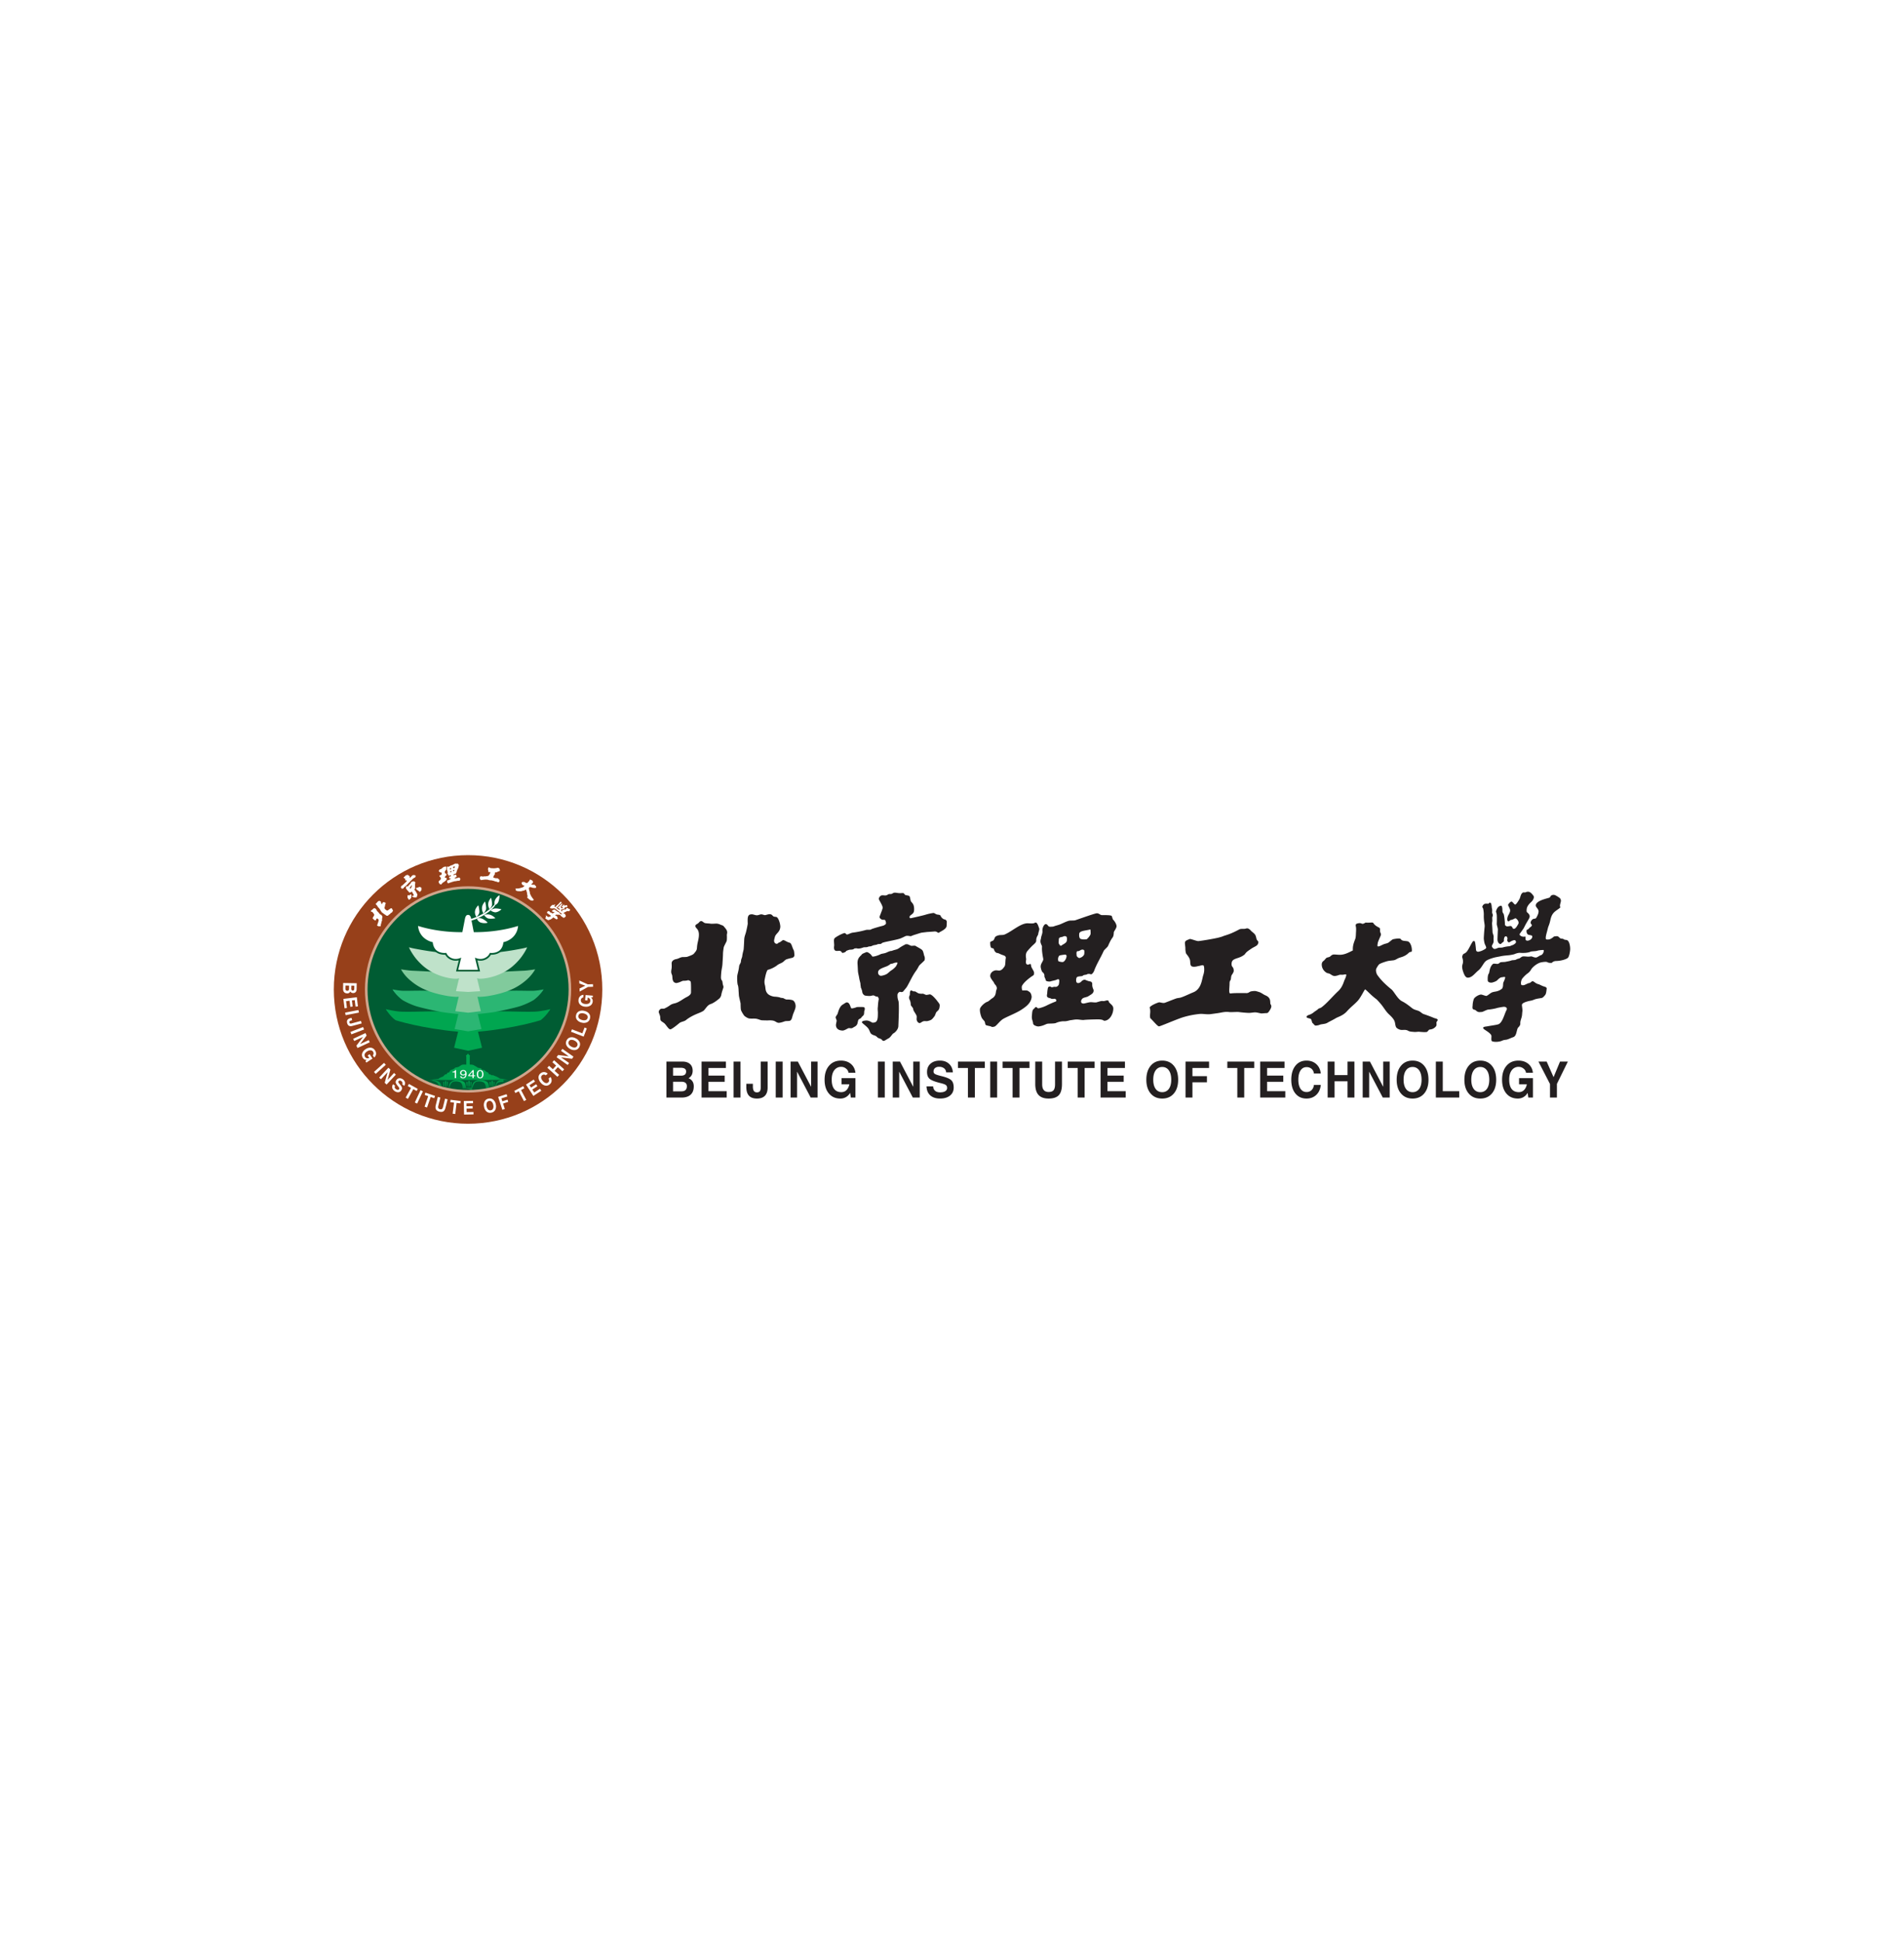 <svg xmlns="http://www.w3.org/2000/svg" width="154" height="157" fill="none"><g filter="url(#a)"><path fill="#fff" d="M13 0h128v128H13z"/><path fill="#97401A" fill-rule="evenodd" d="M27 64c0-5.997 4.861-10.858 10.858-10.858 5.997 0 10.858 4.861 10.858 10.858 0 5.997-4.86 10.858-10.858 10.858C31.861 74.858 27 69.997 27 64Z" clip-rule="evenodd"/><path fill="#005C33" fill-rule="evenodd" d="M29.623 64a8.235 8.235 0 0 1 8.235-8.235 8.235 8.235 0 1 1 0 16.47A8.235 8.235 0 0 1 29.623 64Z" clip-rule="evenodd"/><mask id="b" width="18" height="18" x="29" y="55" maskUnits="userSpaceOnUse" style="mask-type:alpha"><path fill="#fff" d="M29.623 64a8.235 8.235 0 0 0 8.235 8.235 8.235 8.235 0 1 0 0-16.47"/></mask><g fill="#00A650" fill-rule="evenodd" clip-rule="evenodd" mask="url(#b)"><path d="M37.848 69.178s-.037.06-.078.102c-.041.04-.102.081-.089.095l.035.03v.676s-.297-.02-.363.018c-.071.041-.154.088-.228.14-.075.05-.19.059-.259.069-.052.007-.127.112-.199.14-.071.026-.17.059-.209.078-.084.045-.091.163-.139.18-.047.016-.129.005-.159.089-.033.095-.162.066-.179.09-.023.033-.138.165-.178.168-.041.004-.272.106-.333.179-.551.047-.761.09-.761.09l6.362-.008s-.378-.101-.625-.102a1.708 1.708 0 0 0-.32-.179c-.071-.02-.186-.079-.218-.089-.07-.024-.145.004-.17-.02-.04-.041-.08-.056-.148-.06-.068-.003-.053-.035-.08-.099-.027-.064-.1-.07-.159-.1-.044-.022-.152-.136-.206-.154-.055-.016-.114.015-.148-.012-.034-.027-.068-.112-.132-.13-.065-.016-.222-.027-.26-.071-.037-.044-.182-.099-.267-.163-.085-.065-.344-.06-.344-.06v-.683s.027-.007.024-.027c-.003-.02-.055-.051-.088-.085-.035-.034-.082-.102-.082-.102ZM34.95 71.351s.003.045.053.05c.05.004.226.062.31.112.175.103.202.455.202.455l.26-.002.003.089.215.002s-.131.019-.067.023c.064.005.232.002.215.007-.017.004-.256.023-.202.023.054 0 .324.035.357.007.034-.028.007-.142.007-.142h-.374s0-.052-.044-.056c-.043-.004-.141-.004-.141-.004s-.074-.383-.31-.482c-.235-.1-.485-.082-.485-.082Z"/><path d="M35.862 71.47s-.014.326 0 .365c.014.039.067.028.067.002 0-.026.007-.329-.006-.36-.014-.03-.061-.008-.061-.008ZM36.007 71.418c-.014.043 0 .417.013.438.013.022.077.026.077 0 0-.025 0-.425-.013-.447-.013-.022-.064-.034-.077.009ZM36.188 71.441c-.04.005-.033.067-.033.132 0 .064-.003.26.033.26.037 0 .03-.23.03-.26s.01-.136-.03-.132ZM37.775 71.465c-.047 0-.047.034-.047.116s.02.271.053.271c.034 0 .034-.232.034-.28 0-.047-.012-.107-.04-.107ZM37.943 71.385c-.068 0-.054.084-.054.162 0 .077-.013.327.047.327s.047-.237.047-.323c0-.086.017-.166-.04-.166ZM38.084 71.478c-.027 0-.027.026-.027.107 0 .082-.013.267.027.267s.037-.228.044-.28c.007-.051-.003-.094-.044-.094ZM39.648 71.465c-.047 0-.047.034-.047.116s.02.266.053.266c.034 0 .034-.227.034-.274 0-.047-.012-.108-.04-.108ZM39.816 71.385c-.067 0-.054.084-.054.162 0 .077-.013.327.048.327.06 0 .047-.237.047-.323 0-.086.017-.166-.04-.166ZM39.958 71.478c-.027 0-.027.026-.027.107 0 .082-.014.267.027.267.04 0 .037-.228.044-.28.006-.051-.004-.094-.044-.094Z"/><path d="M38.199 71.971c-.015.062-.029.138-.01.17a.71.71 0 0 1-.202 0c-.028-.009.114-.016.086-.03-.015-.008-.06-.006-.071-.012-.03-.014.029-.016.03-.033.002-.01-.097.005-.111-.005-.019-.012.043-.028.043-.028l-.19-.005.038-.03h-.391s.02-.41-.219-.503a.831.831 0 0 0-.566-.024c-.202.07-.252.413-.283.433-.03.019-.05-.015-.05-.015s.044-.275.124-.357c.077-.078.187-.172.475-.192.287-.02.546.054.66.174.115.12.128.43.128.43l.445-.01s.085-.32.166-.402c.076-.078.186-.172.475-.192.286-.02.545.054.66.174.115.12.128.43.128.43l.444-.01s.095-.38.256-.51c.161-.129.465-.106.465-.106v.164s-.33-.027-.461.067c-.118.084-.185.35-.189.398-.003.047.026.035-.019.06a.798.798 0 0 1-.24.043c-.032 0 .116-.047.12-.056.003-.008-.209.051-.24.051-.021 0 .13-.014.13-.014l-.21-.013.065-.02h-.39s.02-.41-.22-.503a.832.832 0 0 0-.565-.024c-.202.07-.253.413-.283.433a.337.337 0 0 0-.028.067Z"/></g><path fill="#D0A58C" fill-rule="evenodd" d="M37.858 55.87c-4.483 0-8.13 3.647-8.13 8.13 0 4.483 3.647 8.13 8.13 8.13 4.484 0 8.132-3.647 8.132-8.13 0-4.483-3.648-8.13-8.132-8.13Zm0 16.47c-4.598 0-8.34-3.742-8.34-8.34s3.742-8.34 8.34-8.34c4.599 0 8.34 3.742 8.34 8.34s-3.741 8.34-8.34 8.34Z" clip-rule="evenodd"/><path fill="#fff" fill-rule="evenodd" d="M36.89 70.52h-.077c-.03.106-.083.117-.21.124v.065h.182v.464h.105v-.653ZM37.461 70.954c.073 0 .15-.028.18-.078l.002.002c-.025.17-.082.245-.189.245-.08 0-.127-.041-.132-.107h-.098c0 .063.049.174.233.174.27 0 .284-.298.284-.368 0-.105-.025-.303-.275-.303-.165 0-.251.106-.251.225 0 .13.101.21.246.21Z" clip-rule="evenodd"/><path fill="#00A650" fill-rule="evenodd" d="M37.475 70.881c-.066 0-.16-.016-.16-.141 0-.087.061-.147.152-.147.113 0 .159.065.159.14 0 .129-.1.148-.15.148Z" clip-rule="evenodd"/><path fill="#fff" fill-rule="evenodd" d="M38.428 71.014v-.07h-.115v-.424h-.08l-.36.414v.08h.343v.159h.097v-.16h.115Z" clip-rule="evenodd"/><path fill="#00A650" fill-rule="evenodd" d="M38.213 70.647h.002v.296h-.252l.25-.296Z" clip-rule="evenodd"/><path fill="#fff" fill-rule="evenodd" d="M39.101 70.855c0-.136-.043-.336-.268-.336-.225 0-.269.2-.269.336 0 .135.044.335.269.335.225 0 .268-.2.268-.335Z" clip-rule="evenodd"/><path fill="#00A650" fill-rule="evenodd" d="M38.997 70.855c0 .164-.052.262-.164.262-.113 0-.164-.098-.164-.262 0-.163.051-.262.164-.262.112 0 .164.099.164.262Z" clip-rule="evenodd"/><path fill="#fff" fill-rule="evenodd" d="M36.152 54.154c-.01-.038.01-.092.031-.095.027-.004.031.03.06.026.013-.002.041-.005.053-.013.008-.006.052-.025.066-.032.04-.021.068-.044.112-.065.029-.014.07-.012.092-.023.065-.033.244-.128.27-.131.025-.004.047.018.068.016.037-.006.113-.018.128-.01.009.006.02.043.03.05.014.01.054.05.055.082.002.026-.025.07-.025.08.004.038.002.058-.006.072a.536.536 0 0 0-.044.12c-.005.017-.044.057-.048.073-.03.104-.068.179-.09.282-.004.017-.024.052-.036.048-.012-.004-.041-.003-.052.009-.007.008-.039.008-.052.025-.01.013-.069.012-.077.036-.005.015-.003.05.01.063.019.02.052-.008.06-.02.005-.011.027-.032.044-.03.012.001.039.012.072.013.02 0 .031.017.031.027.003.047.028.07.03.083a.056.056 0 0 1-.005.037c-.013.019-.03.03-.056.052-.014.012-.047.02-.067.036a.056.056 0 0 0-.016.044c.003.024.025.024.038.023.013-.002.066-.028.091-.031.026-.004.05-.002.072-.008.016-.004.06-.031.084-.03.028.002.056-.029.076-.012.005.033.068.04.075.091.01.073-.025.162-.089.176-.026.006-.01-.018-.104-.003a2.018 2.018 0 0 0-.167.03c-.024.008-.06.004-.092.008-.033.003-.064.016-.079.02-.027.005-.052.023-.088.027a.269.269 0 0 0-.106.037c-.02.014-.081.018-.111.026-.02.006-.05.037-.11.052-.022.006-.075-.005-.08-.027-.006-.033-.028-.05-.03-.096l-.002-.046c0-.012-.002-.04.017-.055.004-.002.011-.025.024-.026.013 0 .018.018.036.012a.468.468 0 0 0 .095-.048c.033-.024.088-.057.12-.073.012-.026-.017-.036-.026-.033-.019.005-.04.01-.053 0-.026 0-.04-.005-.047-.015-.007-.011-.004-.034-.004-.043-.001-.018-.003-.027-.002-.052 0-.016-.001-.04.023-.042.013-.002.017.007.03.005.013-.002.017-.008.03-.01.014-.001.022-.001.03-.005a.067.067 0 0 0 .024-.029.193.193 0 0 0-.002-.062c-.004-.017-.02-.012-.037 0-.012.008-.028.012-.046.02-.009.002-.029.014-.042.016a.116.116 0 0 1-.036 0c-.016-.002-.015-.014-.022-.025-.005-.01-.018-.026-.019-.04-.003-.036-.034-.044-.04-.053a.183.183 0 0 1-.027-.063c-.005-.041.028-.08.02-.104-.006-.021-.036-.101-.038-.158-.001-.015-.024-.036-.03-.065-.005-.023.002-.037 0-.053 0-.02.014-.06.006-.09ZM36.105 54.128c.008.013-.004.054-.003.077 0 .016-.022.04-.014.089.004.02-.013.04-.038.068a.776.776 0 0 0-.065.096c-.016.043.003.084.005.097.002.013-.004.052.015.064.021.015.034-.008.05-.008.011 0 .008.023.023.044.03.041.04.047.042.07 0 .012.002.023-.007.03-.025.02-.113.104-.129.162-.003.012.008.053.015.056.012-.003.043-.006.056-.008.013-.002.046.016.055.026.008.01.022.039.022.052.002.082-.056.138-.117.19-.058.05-.166.11-.215.148-.041.033-.075.102-.1.117 0 0-.028.016-.044.008-.01-.006-.037-.004-.066-.009-.023-.004-.017-.036-.035-.052-.019-.016-.038-.03-.048-.05a.255.255 0 0 1-.032-.1c-.001-.025.044-.09.087-.11.012-.006.04-.042.052-.05a.102.102 0 0 0 .04-.091c-.002-.022.007-.04.004-.055 0-.002-.008-.028-.025-.04-.013-.009-.019-.02-.028-.033 0 0-.052-.047-.056-.073-.005-.04.023-.074.062-.085.012-.003.036 0 .049-.004.03-.007.047-.038.06-.065.01-.02-.002-.077 0-.106.004-.036-.037-.036-.06-.041-.018-.005-.044-.016-.064-.015-.017.001-.04-.022-.045-.038-.012-.021-.02-.013-.036-.017-.02-.005-.026-.058-.028-.071-.001-.007.013-.016.03-.027.016-.009.016-.027.021-.043.007-.023.03-.032.05-.04.014-.006.053-.008.071-.019.095-.055.194-.183.291-.192.05-.004.07-.005.088-.02.028-.021.054.044.067.068Z" clip-rule="evenodd"/><path fill="#8C492C" fill-rule="evenodd" d="M36.777 54.046c.007.005.012.042.013.055.003.018-.022.061-.041.08 0 0-.048.014-.078.007-.024-.005-.03-.043-.03-.065-.002-.043.085-.053.136-.077ZM36.437 54.187c.038-.015.052-.003.054.046 0 .036-.036.051-.063.078-.013.014-.03-.012-.03-.012-.016-.011-.012-.041-.015-.06-.007-.044.044-.036.054-.052ZM36.7 54.329c.01-.005.034-.008.039.008a.22.22 0 0 1 .005.048c-.007.029-.038.05-.057.057-.009.002-.038-.015-.04-.028-.002-.013-.013-.041-.002-.058.028-.001.038-.02.055-.027ZM36.493 54.423a.02.02 0 0 1 .023.02c.001.035-.015.066-.032.079-.012.008-.042.004-.065.002a.064.064 0 0 1-.01-.036.066.066 0 0 1 .012-.042.472.472 0 0 1 .072-.023Z" clip-rule="evenodd"/><path fill="#fff" fill-rule="evenodd" d="M33.285 55.301c.01-.007.035-.006.058-.01.01-.002.039-.03.054-.03.03.002.087-.005.107.004.023.01.049.045.06.051.011.007.028.03.032.048-.01.05-.026.083-.026.105 0 0 .004.041 0 .072-.007.079.004.158.006.24 0 .023-.007.054-.01.083-.002.01-.017.023-.031.025-.01.001-.024.032-.01.055.006.01.021.037.049.058.031.024.147.243.174.29.022.04.004.099-.006.114-.012.017-.005.064-.024.093-.013.021-.026.054-.037.06-.01.007-.022.004-.034-.002-.009-.003-.037.006-.048.007-.017 0-.028-.007-.045-.006-.016.002-.043.012-.065.006-.02-.005-.032-.021-.058-.036-.036-.02-.117-.02-.124-.031-.012-.017.032-.047.037-.05.036-.023.077-.013.087-.02.038-.022.047-.047.018-.102a1.356 1.356 0 0 0-.027-.048c-.007-.011-.03-.041-.04-.065a.696.696 0 0 1-.042-.094c-.005-.008-.024-.022-.033-.02-.015.016-.04.006-.055.015-.01.007-.022.023-.033.03-.01.006-.037.022-.063.03a.072.072 0 0 1-.032-.007c-.019-.01-.023-.023-.039-.036-.005-.002-.019-.017-.024-.017-.009-.012-.027-.032-.033-.043-.007-.01-.036-.034-.055-.058-.022-.028-.044-.045-.066-.078l-.058-.085c-.035-.062-.007-.097-.006-.13.01-.018.027-.039.037-.053.02-.008.03-.005.059-.003.004.003.03.01.038.016a.275.275 0 0 0 .077-.083c.01-.017.04-.035.056-.06a.222.222 0 0 1 .04-.049c.01-.006.012-.013.033-.034.018-.02.028-.028.04-.053a.371.371 0 0 1 .019-.04c.006-.01.01-.021.018-.03.005-.011.005-.017.025-.029Z" clip-rule="evenodd"/><path fill="#fff" fill-rule="evenodd" d="M33.646 55.8c.013-.01.03.001.05-.016.006-.005.045 0 .057-.004a.144.144 0 0 0 .047-.022c.012-.01.042-.006.052-.013.01-.006.025-.02.034-.028.02-.018.107.012.137.025.013.005.025.008.045.02.007.005.02.035.023.047.007.028-.002.038-.006.06-.004.017.008.045.005.065 0 .01-.003.036-.009.051a.137.137 0 0 1-.038.05c-.01.01-.031.017-.041.028-.018.017-.022.041-.033.048-.014.008-.037.004-.056-.017-.01-.01-.017-.036-.032-.047-.02-.015-.069-.034-.076-.045-.017-.026-.053-.023-.063-.04-.025-.038-.046-.047-.055-.053a.057.057 0 0 1-.02-.042c0-.017-.03-.042-.021-.067ZM32.999 56.374c.039-.024.082.043.095.035a.213.213 0 0 0 .05-.05c.004-.004.067-.04.067-.04.01-.007.022-.011.03-.004.014.014.017.042.017.042.007.01.02.036.019.047-.002.013-.008.028-.01.05 0 .009-.018.027-.016.04.004.03.019.047.015.073-.004.02-.012.028-.026.055-.01.022-.036.023-.046.034-.008.01-.03.054-.049.066-.04.024-.088.029-.115-.018-.007-.01-.015-.041-.022-.052-.006-.011-.027-.02-.034-.032-.006-.01.001-.043-.003-.059-.012-.043-.025-.097-.002-.137.01-.017.019-.043.03-.05ZM32.795 54.799c.01-.007.03-.015.044-.02.018-.009.04-.025.051-.032.013-.008.02.002.04.006.007 0 .042-.02.057-.015.014.006.036.039.05.047.019.012.05.006.085.06.035.053.022.063.005.111-.002.017.01.036.026.022.024-.022.118-.112.139-.135a.644.644 0 0 1 .08-.077c.01-.008.032-.003.05-.008.015-.004.038-.02.05-.011.024.017.055.023.075.014.01-.004.032 0 .038.011l.028.052c.017.037-.028.098-.044.13-.006.011-.028-.006-.057.014l-.078.055-.06.047c-.013.012-.037.04-.05.053-.017.02-.03.034-.046.057-.009.01-.036.013-.058.032-.01.008-.034.056-.062.085-.07.072-.162.146-.165.165-.004.023-.035.026-.045.046-.005.011-.035.029-.045.045-.016.029-.032.027-.041.042-.008.013-.02.02-.038.03-.012.007-.023.025-.038.04a.107.107 0 0 1-.038.024.127.127 0 0 0-.031.02c-.003.019-.023.03-.042.044a.188.188 0 0 0-.034.04c.003.013-.008.03-.024.044-.015.013-.013-.006-.043-.003-.015.001-.037.027-.057.03-.025.002-.04-.026-.05-.05-.002-.005-.016-.025-.031-.047-.01-.014-.018-.03-.013-.044.01-.03.05-.099.076-.122.01-.008.029.006.04 0 .01-.007.034-.048.05-.06.047-.036.088-.076.131-.12.022-.022.052-.026.059-.047.01-.015.076-.087.096-.107.012-.012.034-.034.031-.057 0-.008-.018-.024-.025-.029-.017-.013-.025.003-.04.01-.015.005-.04 0-.048-.006-.008-.008-.01-.026-.012-.038l-.007-.04-.01-.048c-.008-.027-.087-.063-.103-.077-.01-.008-.012-.025-.008-.041.006-.03.034-.034.055-.047.017-.011.022-.03.027-.037.006-.007.026-.015.033-.024.012-.015.008-.022.027-.034Z" clip-rule="evenodd"/><path fill="#8C492C" fill-rule="evenodd" d="M33.264 55.606s.02-.024.037-.03c.009-.002.01.03.01.053 0 .01-.01.05-.022.072-.017.033-.018.055-.031.08a.227.227 0 0 1-.05.056c-.024.014-.046 0-.056-.014-.014-.022-.008-.042 0-.056.014-.028.037-.053.06-.084.002-.006.016-.026.019-.038.004-.016.023-.02.033-.039Z" clip-rule="evenodd"/><path fill="#fff" fill-rule="evenodd" d="M45.882 57.227c.018.023.011.062.007.085-.004.028-.05.038-.08.036a.2.2 0 0 0-.09.009c-.01.003-.049.029-.048.044 0 .004.004.041-.014.06-.02.021-.055.016-.163.05 0 .002-.087.012-.099.014-.02.003-.013.054.021.075.018.01-.048.029-.017.061.023.024.074.033.089.002 0-.016-.023-.038-.025-.054-.003-.026.03-.056.037-.051.016.01.035.007.045.007.01 0 .033.01.046-.002.008-.008-.008-.038.04-.045.032-.005.042.013.054.02.01.007.038-.004.053-.009a.127.127 0 0 0 .044-.023c.03-.027.012-.072.04-.087.057-.032.18.064.198.068.006.002.019-.006.029-.004a.056.056 0 0 1 .042.036c.004.013.011.039.014.07.001.01-.004.028-.022.04-.015.012-.058.027-.061.048-.001.01-.066-.012-.105-.013-.066-.004-.106.035-.156.058-.004.002-.043.017-.052.023l-.056.03c-.024.013-.052.027-.068.046-.01.012.008.025.017.035.018.018.064.024.078.025.013.011.03.023.035.035.006.012 0 .038.006.05.007.012.019.016.022.042.002.014.024.026.021.05-.004.035-.045.082-.067.1-.022.018-.074.052-.098.051-.022 0-.087-.032-.14-.088-.012-.011-.032-.023-.05-.022-.008.001-.036-.03-.038-.05-.002-.013-.032-.039-.056-.056a.243.243 0 0 0-.164-.035.154.154 0 0 1-.074 0 .372.372 0 0 0-.096-.003.107.107 0 0 0-.064.042c-.005.009.004.023.02.033.016.01.05.018.068.032.014.012.04.006.048.017.011.014.002.046.024.084.008.014.012.042.03.078.002.005.018.031-.002.044-.012.007-.049.039-.072.04-.02.001-.047.003-.06-.007-.026-.018-.038-.03-.067-.049-.014-.009-.038-.017-.051-.027-.02-.015-.102-.075-.128-.054-.014.012-.039.05-.06.065-.02.013-.038.031-.062.044-.026.014-.052.022-.075.046-.019.019-.058.014-.064.014-.047.016-.092.063-.134.038-.03-.016-.068-.027-.088-.045-.036-.032-.043-.026-.066-.04a.197.197 0 0 1-.075-.083c-.002-.017.029-.036.044-.051.03-.029-.007-.132.001-.15.01-.022.033.003.06.024.047.035.09.07.115.084.053.03.155-.033.213-.048.019-.005.034-.023.011-.052a.654.654 0 0 0-.084-.063.618.618 0 0 1-.085-.065c-.018-.016-.074-.032-.083-.042-.018-.019-.04-.028-.04-.07 0-.012-.01-.027-.012-.038-.005-.019.027-.036.036-.045a.288.288 0 0 1 .069-.042c.024-.01.087.008.108.03.01.01.025.053.034.063.01.01.053.012.077.02.027.009.05.033.073.046.03.016.038.015.054.02.015.004.024-.004.033-.007.013-.005.037-.032.052-.036a.295.295 0 0 0 .06-.025c.015-.01-.02-.029-.03-.038-.01-.01-.039-.015-.062-.015-.024 0-.048-.015-.064-.023a.078.078 0 0 1-.035-.038c-.007-.023.005-.03.021-.045.02-.019.046-.037.06-.037.017 0 .067-.052.13-.047.02.002.036.046.054.05.014.005.028.006.033.01.014.007.036.035.052.045.022.015.04.031.068.045.01.005.03.031.049.036.012.004.008.002.046.024-.001-.003.023.003.035.008.011.003.04.04.048.05.013.017.035.03.04.04.01.018.012.035.03.052.01.01.055.018.067.026.02.015.069-.003.074-.02a.3.3 0 0 0-.065-.055c-.019-.01-.057-.052-.07-.057a.309.309 0 0 1-.107-.092.193.193 0 0 0-.06-.04.42.42 0 0 1-.06-.042c-.02-.019-.056-.053-.088-.075-.016-.01-.05-.037-.073-.051a.389.389 0 0 0-.101-.048c-.03-.005-.057.003-.107.01a.226.226 0 0 1-.047.002c-.065-.01-.125.003-.165-.027-.017-.013-.025-.024-.02-.052a.28.28 0 0 1 .063-.112c.028-.027.052-.015.09-.082.009-.014.036-.025.05-.02.004.002.025.01.04.01.049-.001.098-.023.162-.034 0 0 .017.003.018.016.001.01-.04.058-.068.088-.017.018-.011.035.005.047.024.017.056.03.07.034.006 0 .027.01.036 0 .01-.008.017-.036.024-.048a.313.313 0 0 1 .046-.06c.01-.009.071-.059.118-.095.029-.021.044-.06.11-.117.02-.018.06-.064.058-.074-.004-.017.038-.027.059-.013.008.006.023.024.03.031.007.007.02-.006.026.007.006.014.003.017-.008.033-.011.018-.022.024-.032.042-.013.02-.041.033-.044.048-.001.005-.015.026-.029.028-.007 0-.027.02-.034.028-.01.012-.028.02-.042.035a3.27 3.27 0 0 1-.075.079c-.011.01-.017.04-.044.06-.01.007-.028.028-.04.035-.022.017-.054.014-.06.028-.008.015-.007.036-.002.044.008.015.042.024.053.033.01.008.024.027.038.036a.438.438 0 0 1 .07.051c.008.01.033.017.042.024.012.006.033.01.043.01.01 0 .018-.003.024-.015.01-.021-.01-.03-.032-.04-.012-.007-.045-.01-.045-.022 0-.021.003-.029.022-.039.012-.007.027-.034.007-.044-.015-.007-.042.011-.052.022-.013.015-.026.006-.037.005-.012-.002-.028.003-.034-.011-.008-.02.001-.045.022-.065l.094-.08c.02-.016.035-.054.051-.068.04-.035.074-.066.087-.082.012-.014.02-.03.023-.034.008-.01.037-.02.06-.021.01-.001.029.001.044.014.012.01-.014.04-.035.059a.055.055 0 0 0-.02.037.55.55 0 0 1-.085.106c-.019.016-.011.021-.01.034 0 .019.043.033.045.053.001.013-.012.032-.006.04.015.027.07.008.084.006.041-.006.044-.068.036-.08-.004-.006-.035-.012-.054-.027-.023-.017-.032 0-.04-.016-.011-.02.032-.048.058-.054.024-.006.053-.014.065-.028.019-.02.024-.058.034-.068.007-.007.053-.008.063.002.01.01-.003.05.004.064.009.009.066-.001.098-.01.019-.005.06-.036.09-.023.01.004.016.02.026.023.01.002.025.015.03.02ZM30.02 57.602c.009-.007.037-.006.05-.016.018-.012.038-.035.058-.05.009-.006.042-.047.05-.056a.131.131 0 0 1 .044-.027c.009-.003.031-.02.045-.018.032.001.065 0 .086.015.019.013.02.025.033.035a.37.37 0 0 1 .053.053c.006.01.016.046.032.082.011.016.044.056.054.065.028.027.047.047.104.108.018.019.033.043.058.073.008.01.035.04.053.057.026.025.043.017.05.023a.317.317 0 0 1 .027.017c.015.011.033.015.04.025.014.016.027.05.057.091a.09.09 0 0 1 .016.065.379.379 0 0 1-.025.125c-.02.041.006.101.001.13-.005.03-.023.07-.035.104a.593.593 0 0 0-.033.146c-.002.026-.022.054-.029.08-.002.009-.005.11-.02.15-.008.025-.07.009-.105.009-.025 0-.027.005-.062.01-.018.003-.04-.024-.056-.033-.018-.01-.047-.019-.052-.025-.016-.015-.017-.04-.011-.05.007-.014.024-.024.029-.038a.401.401 0 0 0 .018-.084c.005-.033.025-.06.032-.077.021-.047.026-.112.037-.15.008-.023.02-.067-.002-.09 0 0-.094-.09-.108-.094-.016-.005-.038.01-.038.01a.203.203 0 0 1-.038.053c-.009.01-.015.041-.025.058-.006.011-.014.033-.027.038-.013.005-.02.01-.038.004-.028-.009-.04-.027-.063-.04-.015-.01-.027-.008-.046-.026-.024-.024-.017-.03-.073-.076-.032-.027-.015-.067-.002-.087.017-.025.019-.058.038-.08.01-.012.035-.036.04-.049.01-.023.028-.062.03-.088-.007-.029-.003-.056-.029-.084-.05-.052-.061-.089-.105-.133-.052-.053-.087-.037-.108-.042a.029.029 0 0 1-.022-.022c.002-.024.009-.03.005-.06 0-.012.001-.023.011-.03ZM30.57 56.878c.021-.02.035-.012.052-.015.01-.003.024-.016.033-.023.009-.008.03-.004.045.001a.25.25 0 0 1 .085.047c.05.05.028.096.047.139 0 0 .026.046.039.054.03.02.062 0 .053-.029.015-.025.01-.047.016-.064.006-.02.049-.02.086-.045.022-.014.074.02.106.028.017.003.048.03.058.038.012.01.014.033.005.048a.766.766 0 0 0-.032.059c-.014.025-.008.048-.01.067-.004.03-.018.052-.021.086-.003.04-.021.1-.04.131-.002.027.05.097.07.125.015.019.04.036.051.041.035.018.055.05.106.052a.152.152 0 0 0 .095-.041.337.337 0 0 1 .052-.043c.016-.005.036-.026.04-.028.014-.004.039-.013.046-.022a.247.247 0 0 1 .056-.048c.03-.016.076.006.098.034.02.027.032.066.052.1.015.024.032.045.03.07-.002.018-.037.043-.046.066a.224.224 0 0 1-.04.07c-.013.013-.043.018-.054.023-.029.014-.053.044-.064.057-.015.017-.058.06-.058.06-.009.009-.041.022-.063.038-.024.018-.054.06-.075.072a.212.212 0 0 1-.056.018.305.305 0 0 1-.09-.018c-.016-.006-.066-.053-.07-.057-.015-.01-.085-.048-.095-.057l-.052-.043a.298.298 0 0 0-.053-.038c-.023-.008-.07-.052-.08-.06-.038-.036-.034-.052-.099-.13-.007-.008-.015-.043-.022-.05-.034-.037-.022-.041-.048-.071-.021-.026-.042-.063-.05-.07-.034-.04-.082-.087-.09-.096-.02-.022-.03-.04-.046-.069a1.042 1.042 0 0 0-.076-.109s-.05-.04-.062-.061c-.017-.028-.008-.042.008-.061.01-.012.04-.025.055-.04.014-.014.021-.04.03-.05.014-.016.033-.021.042-.03.01-.01.02-.041.036-.056ZM40.337 54.18c.013.004.029.02.035.034.014.028.035.045.046.072.006.017.004.04.004.062 0 .015.017.037.015.044-.018.052-.057.041-.118.065-.03.011-.07.023-.092.045a.176.176 0 0 1-.068.025c-.065.011-.118-.002-.135.052-.02.057.016.042.003.103-.003.014-.02.032-.03.04-.018.015-.02.025-.026.037-.006.015-.009.03-.022.04-.01.008-.015.028-.02.044-.015.055-.036.102-.023.12.062.008.149.032.215.049.026.006.04-.008.061-.008.016 0 .042.004.055.008.012.004.036.018.054.03.015.009.034.031.049.045.018.018.054.035.059.078.002.016-.002.038-.005.053-.002.006-.001.017.002.02a.046.046 0 0 1-.001.029.117.117 0 0 1-.03.04c-.014.011-.032.03-.047.027-.04-.008-.06-.01-.073-.014-.013-.004-.052-.027-.075-.033-.027-.007-.053-.005-.082-.013a1.355 1.355 0 0 1-.13-.044c-.021-.009-.098-.02-.122-.03-.048-.02-.095-.019-.125-.02-.023-.002-.084-.01-.122-.013-.044-.005-.095-.03-.134-.037a1.132 1.132 0 0 0-.25-.01c-.107.01-.307.043-.32.038-.02-.008-.05-.08-.084-.133-.002-.018.008-.049.012-.062a.16.16 0 0 0 .012-.077c.021-.025.12-.038.137-.037.014 0 .046.025.07.025.014 0 .11-.014.163-.02.018-.001.047.004.063.004.049-.003.124-.02.179-.028.116-.015.153-.142.181-.186a.223.223 0 0 0 .032-.07c.006-.024.012-.053 0-.06-.02-.008-.052-.002-.065-.006 0 0-.054.004-.082-.015-.022-.015-.01-.045-.006-.08.004-.03-.01-.064-.026-.1-.007-.014 0-.061.005-.074.004-.013.008-.057.011-.07.009-.034.04-.029.073-.036.013-.003.07.04.102.053.013.005.177.02.27.02h.049l.035-.004a.988.988 0 0 0 .215-.034.127.127 0 0 1 .057.007c.025.007.037.001.05.005ZM42.998 55.162c.018.016.078.037.078.05 0 .03.016.061.033.088.016.024-.002.031-.01.055-.009.02-.002.035-.017.048-.015.013-.047.034-.08.062-.006.007-.038.039-.029.047.009.008.023.008.037.01.007 0 .035.002.052.005.016.003.039.013.057.012.029-.002.068-.014.08-.007 0 0 .086.027.086.049 0 .03.03.041.061.068.029.023.019.085-.005.129-.01.017-.014.023-.034.013-.01-.006-.033.005-.059.007-.059.003-.084-.012-.12-.015-.027-.002-.043.002-.07-.008-.025-.011-.048-.023-.068-.029a.478.478 0 0 0-.12-.02.207.207 0 0 0-.06.03c-.027.016-.034.066-.032.082a.94.94 0 0 0 .067.259c.015.04.006.151.042.205.037.057.055.111.074.155.01.025.04.05.054.068.015.021.022.053.033.066.029.032.054.062.096.116.01.013.031.027.03.043 0 .013-.025.014-.031.024-.008.012-.014.035-.032.042a.112.112 0 0 1-.091-.004c-.013-.006-.03.005-.043.008-.012.002-.022-.008-.032-.011a.678.678 0 0 1-.062-.041c-.015-.011-.043-.019-.068-.038-.006-.005-.04-.025-.051-.045-.023-.04-.062-.042-.085-.065-.016-.016-.035-.044-.031-.066.01-.06.042-.06.002-.188-.016-.053-.015-.116-.024-.166-.002-.01-.013-.076-.022-.096-.032-.073-.05-.16-.061-.182-.005-.008-.101.063-.163.082-.069.02-.111.022-.196.05-.073.023-.141.002-.174.004-.03.001-.1-.004-.125-.003-.033 0-.076-.027-.1-.029a.145.145 0 0 1-.054-.018c-.012-.01-.01-.03-.016-.047-.006-.013.015-.05.004-.065-.007-.008-.03-.028-.034-.038-.004-.013.01-.023.045-.016.032.007.05.005.083 0 .007-.001.045-.002.06-.008.01-.003.029.005.038.005.077-.004.221-.056.308-.076.081-.018.128-.073.155-.09.014-.01.044-.033.048-.047.003-.008-.029-.015-.04-.021-.013-.006-.02-.012-.03-.018-.013-.006-.034-.006-.048-.012-.02-.006-.026-.01-.039-.023-.017-.019-.018-.043-.044-.063-.016-.012-.044-.07-.02-.127.012-.028.027-.041.05-.044.02-.002.04-.013.053-.015.017-.002.033.01.051.009.013-.001.026-.009.049-.003.018.005.055.036.085.052.055.027.109.027.17.032a.322.322 0 0 1 .103-.116c.02-.017.038-.049.057-.077.036-.054.031-.062.037-.074.01-.02.024-.016.037-.012.043.012.04.028.053.036.02.012.04.001.052.012Z" clip-rule="evenodd"/><path fill="#00A650" fill-rule="evenodd" d="m37.858 68.958-1.129-.245.325-1.298c-2.927-.25-5.053-.925-5.053-.925-.428-.295-.803-.896-.803-.896s.73.18 1.276.203c1.135.045 2.914-.105 4.197.034-.001.006.594.009 1.187.009.593 0 1.188-.003 1.187-.009 1.283-.139 3.063.01 4.197-.035.546-.021 1.276-.202 1.276-.202s-.374.601-.803.896c0 0-2.126.674-5.053.925l.325 1.298-1.129.245Z" clip-rule="evenodd"/><path fill="#2BB673" fill-rule="evenodd" d="M37.858 64.258c.849.002 1.72 0 1.715-.012 1.32-.22 2.778-.125 3.492-.136.41-.007.905-.117.905-.117-.087.164-.407.58-.823.875a6.02 6.02 0 0 1-1.006.46c-.358.13-1.814.46-2.42.538-.376.047-.752.096-1.077.12l.3 1.218-1.086.184-1.086-.184.3-1.218c-.325-.024-.7-.073-1.077-.12-.606-.078-2.062-.409-2.42-.538a6.021 6.021 0 0 1-1.006-.46c-.416-.294-.736-.71-.823-.875 0 0 .495.11.905.117.714.011 2.172-.084 3.492.136-.005.012.866.014 1.715.012Z" clip-rule="evenodd"/><path fill="#81CA9C" fill-rule="evenodd" d="m37.868 65.88-.01-.002-.009.002-1.024-.122.277-1.176c-.074.035-.557.007-.911-.055-.68-.118-1.342-.286-1.964-.578a4.599 4.599 0 0 1-1.006-.65 3.284 3.284 0 0 1-.79-.928c-.004.008.613.1.885.113.516.025 1.509.06 2.859.173.006.009.851.012 1.683.01.833.002 1.678-.001 1.684-.01 1.35-.113 2.343-.148 2.86-.173.272-.013.888-.105.884-.113-.1.19-.373.59-.79.928-.312.269-.687.501-1.005.65-.622.292-1.284.46-1.965.578-.354.062-.837.09-.91.055l.276 1.176-1.024.122Z" clip-rule="evenodd"/><path fill="#BFE2CA" fill-rule="evenodd" d="m37.858 64.202-.978-.061.254-1.057c-.098.068-.393.059-.68.016a4.67 4.67 0 0 1-1.413-.452c-.525-.267-.924-.598-1.318-1.049-.303-.347-.59-.841-.642-1.006.064.024.298.081.532.123.295.052 1.515.31 3.11.38h2.27c1.595-.07 2.815-.328 3.11-.38.234-.042.468-.099.531-.123-.052.165-.338.66-.641 1.006-.395.45-.793.782-1.318 1.05a4.67 4.67 0 0 1-1.414.45c-.286.044-.58.053-.679-.015l.254 1.057-.978.061Z" clip-rule="evenodd"/><path fill="#fff" fill-rule="evenodd" d="m36.974 62.481.229-.937s-.297.124-.618.02c-.412-.133-.53-.445-.53-.445s-.45.054-.785-.216c-.3-.243-.333-.668-.333-.668s-.519-.104-.87-.543a1.477 1.477 0 0 1-.326-.923c.676.229 2.011.54 3.599.532l.191-.987c.021-.104.069-.41.32-.41h.015c.251 0 .299.306.32.41l.191.987c1.587.009 2.923-.303 3.599-.532 0 .125-.014.532-.326.923-.352.439-.87.543-.87.543s-.033.425-.334.668c-.333.27-.784.216-.784.216s-.118.312-.53.445c-.32.104-.618-.02-.618-.02l.23.937h-1.77Z" clip-rule="evenodd"/><path fill="#005C33" fill-rule="evenodd" d="M37.062 62.412h1.593l-.241-.985.127.053s.139.056.32.056c.088 0 .172-.012.25-.038.372-.12.482-.392.486-.404l.02-.05.053.006s.034.004.087.004c.147 0 .425-.026.646-.205.274-.221.307-.615.308-.619l.004-.052.051-.01c.005-.002.5-.106.83-.52.23-.287.293-.586.307-.782-.474.151-1.763.504-3.46.504h-.123l-.01-.056s-.177-.91-.193-.986l-.003-.016c-.032-.167-.087-.339-.248-.339h-.015c-.161 0-.216.172-.249.339l-.003.016-.192.986-.01.056h-.122c-1.697 0-2.988-.353-3.461-.504.014.196.078.495.307.782.33.413.825.518.83.52l.051.01.004.052c0 .004.035.399.308.619.22.179.5.205.645.205a.847.847 0 0 0 .088-.004l.054-.006.019.05c.004.012.114.284.486.404a.807.807 0 0 0 .25.038c.181 0 .319-.056.32-.056l.127-.053-.241.985Zm1.77.138h-1.947l.222-.904c-.065.015-.153.03-.252.03a.95.95 0 0 1-.291-.046.938.938 0 0 1-.551-.438h-.054c-.164 0-.478-.03-.733-.235-.26-.21-.333-.54-.352-.666a1.71 1.71 0 0 1-.861-.556 1.544 1.544 0 0 1-.341-.966v-.096l.091.03c.367.124 1.705.529 3.512.529h.007l.181-.932.003-.015c.024-.123.088-.45.385-.45h.015c.297 0 .36.327.385.45l.002.015c.014.066.143.733.182.932h.007c1.807 0 3.145-.405 3.511-.529l.092-.03v.096c0 .2-.043.593-.341.966a1.71 1.71 0 0 1-.861.556c-.02.126-.093.456-.353.666-.286.23-.65.24-.786.235a.934.934 0 0 1-.551.438.948.948 0 0 1-.291.045c-.1 0-.187-.014-.252-.03l.221.905Z" clip-rule="evenodd"/><path fill="#fff" fill-rule="evenodd" d="M37.766 58.377s-.002.005.218-.049c.69-.168 1.5-.635 1.946-1.117.043-.046.1-.12.1-.12.047-.084.082.056-.078.246-.405.481-1.3 1.025-2.172 1.182-.106.02-.122-.13-.014-.142Z" clip-rule="evenodd"/><path fill="#fff" fill-rule="evenodd" d="M38.532 58.146s-.153-.227-.112-.486c.04-.26.268-.465.268-.465s.076.233.086.522c.008.219-.242.429-.242.429ZM39.1 57.853s-.148-.227-.114-.49c.034-.262.245-.475.245-.475s.076.235.09.526c.011.222-.22.44-.22.44ZM38.57 58.276s.202-.096.44.01c.239.107.434.313.434.313s-.165.087-.512.009c-.268-.061-.362-.332-.362-.332ZM39.597 57.517s-.138-.218-.107-.47c.032-.253.228-.457.228-.457s.07.225.083.505c.01.213-.204.422-.204.422ZM40.016 57.176s.209-.026.304-.286c.086-.234.087-.507.087-.507s-.18.07-.339.334c-.13.217-.052.46-.052.46ZM39.152 57.987s.224-.104.474-.03c.25.074.443.286.443.286s-.24.06-.526.029c-.217-.023-.39-.285-.39-.285ZM39.675 57.612s.19-.17.437-.16c.238.01.45.063.45.063s-.165.187-.429.242c-.2.043-.458-.145-.458-.145ZM28.419 63.692l-.005.241c0 .052.01.092.03.118.021.027.053.04.097.041.037 0 .065-.013.084-.04a.223.223 0 0 0 .03-.123l.004-.232-.24-.005Zm-.476-.008-.005.256c0 .054.011.096.037.124.025.027.064.042.116.043.045 0 .08-.013.103-.04.023-.028.035-.07.036-.127l.005-.25-.292-.006Zm.908-.186-.001.101-.007.387a.33.33 0 0 1-.078.227.259.259 0 0 1-.205.079c-.09-.002-.16-.034-.205-.096a.236.236 0 0 1-.021-.034.247.247 0 0 1-.25.156c-.111-.003-.196-.036-.253-.1-.058-.066-.085-.16-.083-.282l.006-.356.002-.1 1.095.018ZM27.773 64.764l1.088-.133.09.736-.096.012-.097.011-.065-.527-.23.028.06.49-.093.011-.094.012-.06-.49-.284.035.068.55-.096.013-.097.012-.094-.76ZM28.99 65.666l.02.103.02.103-1.076.21-.02-.104-.02-.103 1.075-.21ZM29.197 66.545l.027.102.027.101-.76.204c-.108.03-.197.025-.266-.014-.069-.038-.117-.109-.145-.212-.03-.11-.02-.199.026-.266.047-.067.134-.116.26-.147l.064-.017.052.194-.063.017a.27.27 0 0 0-.136.064c-.026.028-.033.062-.022.104.01.04.03.066.057.078.027.011.066.01.118-.004l.76-.204ZM29.368 67.041l.038.098.038.099-1.023.392-.038-.098-.037-.098 1.022-.393ZM28.651 68.17l-.042-.09-.041-.089.993-.463.046.1.047.1-.526.692.697-.325.041.089.042.09-.993.462-.044-.095-.044-.095.54-.71-.716.334ZM29.355 69.544a.432.432 0 0 1-.061-.377.63.63 0 0 1 .28-.335.632.632 0 0 1 .43-.12c.137.018.247.091.33.219a.454.454 0 0 1 .081.308.398.398 0 0 1-.15.263l-.115-.176a.189.189 0 0 0 .065-.13.255.255 0 0 0-.238-.276.467.467 0 0 0-.282.091.46.46 0 0 0-.198.217c-.027.077-.014.155.038.236v-.001a.217.217 0 0 0 .188.105.424.424 0 0 0 .143-.027l.002-.001-.13-.2.16-.102.229.354-.496.322-.076-.118.107-.095h-.021a.333.333 0 0 1-.287-.157ZM31.063 69.937l.07.078.071.079-.814.733-.07-.078-.071-.079.814-.733ZM30.813 71.263l-.072-.067-.072-.067.747-.801.081.075.08.075-.228.839.524-.563.072.067.072.067-.747.801-.153-.142.235-.861-.539.577ZM32.529 71.672a.166.166 0 0 0 .022-.137.232.232 0 0 0-.095-.126.19.19 0 0 0-.123-.042.133.133 0 0 0-.1.06c-.02.026-.022.056-.006.09a.901.901 0 0 0 .123.167c.097.115.152.206.165.273.012.066-.01.14-.071.224a.298.298 0 0 1-.235.132.466.466 0 0 1-.297-.104.435.435 0 0 1-.186-.254.37.37 0 0 1 .068-.289l.164.12a.178.178 0 0 0-.032.142.23.23 0 0 0 .097.128c.054.04.103.06.148.064a.11.11 0 0 0 .103-.046c.024-.034.03-.066.02-.098a.547.547 0 0 0-.102-.148c-.106-.126-.168-.222-.185-.29-.017-.068.002-.14.058-.217a.32.32 0 0 1 .235-.142.418.418 0 0 1 .287.093.394.394 0 0 1 .166.24c.02.094 0 .188-.058.28l-.166-.12ZM33.247 71.96l-.267-.148.048-.085.047-.085.716.397-.046.084-.048.086-.266-.148-.437.788-.091-.05-.093-.052.437-.788ZM34.014 72.148l.095.044.095.045-.463.992-.095-.044-.095-.045.463-.992ZM34.636 72.627l-.287-.1.031-.091.032-.092.775.266-.032.092-.032.092-.288-.099-.293.852-.1-.034-.1-.035.294-.851ZM36.037 73.549c-.037.151-.095.254-.174.305-.079.052-.188.06-.328.026-.133-.033-.224-.093-.271-.18-.047-.086-.052-.202-.017-.348l.166-.663.102.026.102.025-.167.67c-.019.076-.018.137.005.183.022.046.065.077.129.093.068.017.121.012.16-.016.037-.027.066-.082.087-.165l.167-.67.102.026.102.025-.165.663ZM36.722 73.151l-.302-.037.012-.096.012-.097.813.1-.012.096-.012.097-.302-.037-.11.894-.104-.013-.105-.013.11-.894ZM37.535 74.117l-.02-1.096.742-.012.002.096.001.098-.53.01.003.232.493-.009.002.094.001.094-.492.01.005.285.554-.01.002.097.002.097-.765.014ZM39.879 73.635a.467.467 0 0 0 .018-.287.484.484 0 0 0-.126-.265.232.232 0 0 0-.218-.063.232.232 0 0 0-.177.139.488.488 0 0 0-.017.294.466.466 0 0 0 .124.259c.06.056.132.076.217.06a.236.236 0 0 0 .178-.137Zm-.518.244a.625.625 0 0 1-.208-.385.644.644 0 0 1 .047-.443.434.434 0 0 1 .317-.222.435.435 0 0 1 .377.087.648.648 0 0 1 .21.393.624.624 0 0 1-.05.435.439.439 0 0 1-.317.219.44.44 0 0 1-.376-.084ZM40.631 73.732l-.339-1.042.682-.221.03.092.03.093-.481.156.077.237.42-.137.029.09.029.09-.42.136.143.441-.1.032-.1.033ZM41.956 72.233l-.269.143-.045-.086-.046-.086.724-.385.045.086.046.086-.269.143.423.795-.093.05-.093.05-.423-.796ZM43.14 72.61l-.596-.918.622-.404.053.081.053.082-.446.29.127.194.413-.268.051.079.052.08-.414.267.156.24.465-.302.053.081.053.082-.642.416ZM44.525 71.079a.465.465 0 0 1 .09.32.417.417 0 0 1-.158.277.411.411 0 0 1-.358.099.64.64 0 0 1-.364-.24.666.666 0 0 1-.178-.406.409.409 0 0 1 .157-.338.43.43 0 0 1 .296-.11.433.433 0 0 1 .29.13l-.161.135a.212.212 0 0 0-.145-.063.226.226 0 0 0-.15.059.21.21 0 0 0-.076.196c.01.08.053.167.13.259.076.09.152.146.228.168a.21.21 0 0 0 .206-.042.211.211 0 0 0 .08-.143.246.246 0 0 0-.048-.166l.161-.135ZM44.27 70.332l.07-.078.071-.079.305.275.264-.293-.305-.275.07-.078.071-.078.814.733-.07.078-.07.078-.37-.332-.263.293.368.332-.07.078-.07.079-.815-.733ZM46.028 69.948l-.056.08-.057.08-.897-.627.127-.181.862.11-.63-.441.056-.08.057-.082.897.629-.06.085-.06.087-.886-.113.647.453ZM46.689 68.34a.467.467 0 0 0-.212-.196.49.49 0 0 0-.285-.069.234.234 0 0 0-.186.13.234.234 0 0 0-.003.226c.038.075.11.14.217.197a.47.47 0 0 0 .28.067.234.234 0 0 0 .183-.13.235.235 0 0 0 .006-.226Zm-.136.555a.624.624 0 0 1-.43-.08.647.647 0 0 1-.315-.316.437.437 0 0 1 .026-.386.436.436 0 0 1 .306-.238c.134-.028.28 0 .438.085a.626.626 0 0 1 .307.31c.05.126.04.254-.03.386a.44.44 0 0 1-.302.239ZM47.207 67.814l-1.022-.392.037-.098.038-.099.84.323.18-.468.091.035.091.035-.255.664ZM47.48 66.082a.466.466 0 0 0-.253-.138.485.485 0 0 0-.294.001.233.233 0 0 0-.148.171.233.233 0 0 0 .051.22c.055.064.14.11.259.14a.472.472 0 0 0 .287-.003.235.235 0 0 0 .146-.172.236.236 0 0 0-.048-.22Zm.002.572a.624.624 0 0 1-.437.026.647.647 0 0 1-.381-.23.435.435 0 0 1-.068-.38.435.435 0 0 1 .239-.306.646.646 0 0 1 .445-.024c.17.042.294.118.373.228.079.109.1.236.064.38a.44.44 0 0 1-.235.306ZM47.94 64.967a.433.433 0 0 1-.184.334.631.631 0 0 1-.427.093.634.634 0 0 1-.412-.172.45.45 0 0 1-.125-.375.45.45 0 0 1 .125-.293.396.396 0 0 1 .281-.115l-.018.21a.188.188 0 0 0-.132.063.225.225 0 0 0-.066.14.254.254 0 0 0 .084.223.47.47 0 0 0 .278.102c.124.01.22-.005.29-.05.068-.043.107-.112.115-.208v.001a.22.22 0 0 0-.084-.199.414.414 0 0 0-.13-.067h-.002l-.02.237-.188-.017.036-.42.59.05-.013.141-.143.008.017.014c.096.08.139.18.128.3ZM47.554 63.799l-.67.375-.005-.125-.004-.125.467-.227-.481-.18-.009-.238.69.31.417-.015.003.105.004.105-.412.015Z" clip-rule="evenodd"/><path fill="#231F20" fill-rule="evenodd" d="M54.438 72.238h.68c.145 0 .254-.034.327-.103.073-.069.11-.172.11-.31 0-.122-.038-.213-.112-.273-.075-.06-.187-.09-.336-.09h-.669v.776Zm0-1.265h.64c.139 0 .243-.028.313-.085.069-.056.104-.142.104-.257 0-.099-.037-.173-.11-.222-.072-.05-.183-.075-.33-.075h-.617v.64Zm-.535-1.14H55.2c.258 0 .46.066.606.195.145.13.218.311.218.542 0 .241-.082.425-.246.55a.54.54 0 0 1-.089.057.762.762 0 0 1 .167.095c.172.128.258.315.258.56 0 .297-.085.523-.255.678-.17.155-.416.233-.741.233h-1.215v-2.91ZM56.745 72.743v-2.91h1.97v.517h-1.411v.618h1.309v.5h-1.31v.758h1.474v.517h-2.032ZM59.335 69.834h.559v2.909h-.559v-2.91ZM61.529 69.834h.559v2.091c0 .296-.073.52-.218.67-.146.151-.36.227-.645.227-.302 0-.524-.083-.664-.25-.141-.166-.207-.422-.197-.77v-.173h.531v.174c-.004.177.02.308.072.392.053.086.137.128.252.128.11 0 .19-.03.238-.093.048-.062.072-.163.072-.305v-2.091ZM62.743 69.834h.559v2.909h-.559v-2.91ZM64.469 72.743h-.523v-2.91h.586l1.074 2.043v-2.042h.523v2.909h-.557l-1.103-2.098v2.098ZM67.966 72.822c-.39 0-.7-.137-.928-.41-.229-.273-.343-.642-.343-1.108 0-.475.12-.852.357-1.13.238-.28.56-.42.964-.42.326 0 .594.09.804.266.211.177.334.415.37.716h-.56a.5.5 0 0 0-.197-.333.596.596 0 0 0-.386-.144.673.673 0 0 0-.57.275c-.138.182-.206.435-.206.76 0 .33.065.58.197.753.132.172.325.258.578.258h-.002c.216 0 .385-.09.507-.269.067-.101.116-.22.147-.358v-.006h-.63v-.5h1.121v1.569h-.373l-.055-.376-.032.047a.883.883 0 0 1-.765.41h.002ZM71.004 69.834h.558v2.909h-.558v-2.91ZM72.73 72.743h-.523v-2.91h.586l1.074 2.043v-2.042h.523v2.909h-.558l-1.103-2.098v2.098ZM76.526 70.706a.442.442 0 0 0-.167-.33.621.621 0 0 0-.398-.12.5.5 0 0 0-.334.1.353.353 0 0 0-.12.285c0 .087.042.154.126.202.083.047.258.103.526.168.39.095.65.205.781.329.131.122.197.32.197.591 0 .273-.099.49-.297.65-.198.16-.465.24-.803.24s-.603-.084-.793-.254c-.19-.17-.293-.413-.306-.727h.54a.468.468 0 0 0 .154.356c.097.084.232.125.405.125.179 0 .318-.031.418-.094.1-.063.15-.15.15-.26 0-.11-.036-.19-.108-.241-.07-.052-.22-.105-.451-.16-.425-.104-.708-.215-.852-.335-.142-.119-.213-.304-.213-.556 0-.283.094-.506.283-.672.188-.166.442-.249.762-.249.3 0 .544.086.732.258.188.171.292.403.313.694h-.545ZM78.289 70.35h-.808v-.516h2.175v.516h-.808v2.393h-.56V70.35ZM80.093 69.834h.558v2.909h-.558v-2.91ZM81.9 70.35h-.808v-.516h2.175v.516h-.808v2.393H81.9V70.35ZM85.895 71.646c0 .416-.084.716-.252.9-.17.184-.446.276-.828.276-.367 0-.638-.096-.815-.288-.176-.192-.265-.488-.266-.888v-1.812h.559v1.832c0 .209.043.365.13.47.086.103.217.156.392.156.187 0 .32-.049.4-.144.08-.096.12-.256.12-.482v-1.832h.56v1.812ZM87.169 70.35h-.808v-.516h2.175v.516h-.808v2.393h-.56V70.35ZM89.018 72.743v-2.91h1.97v.517h-1.411v.618h1.309v.5h-1.31v.758h1.474v.517h-2.032ZM94.54 72.04c.128-.178.193-.425.193-.74 0-.322-.065-.574-.193-.756a.62.62 0 0 0-.536-.273.617.617 0 0 0-.533.273c-.129.182-.193.434-.193.756 0 .315.064.562.192.74a.622.622 0 0 0 .534.265.624.624 0 0 0 .536-.266Zm-1.473.372c-.232-.273-.348-.642-.348-1.108 0-.475.116-.852.348-1.13.232-.28.544-.42.937-.42.396 0 .71.14.94.42.232.278.347.655.347 1.13 0 .466-.115.835-.347 1.108-.23.273-.544.41-.94.41-.393 0-.705-.137-.937-.41ZM95.888 72.743v-2.91h1.904v.517h-1.345v.661h1.172v.5h-1.172v1.232h-.56ZM100.077 70.35h-.808v-.516h2.175v.516h-.808v2.393h-.559V70.35ZM101.926 72.743v-2.91h1.97v.517h-1.411v.618h1.309v.5h-1.309v.758h1.473v.517h-2.032ZM106.829 71.724c-.035.336-.155.603-.364.8-.208.199-.473.298-.794.298-.377 0-.675-.137-.897-.41-.221-.273-.332-.642-.332-1.108 0-.475.111-.852.332-1.13.222-.28.52-.42.897-.42.318 0 .581.094.79.28.209.187.331.44.368.76h-.559a.561.561 0 0 0-.187-.375.598.598 0 0 0-.406-.138c-.208 0-.37.09-.489.27-.118.18-.176.43-.176.749 0 .311.058.555.176.731.117.176.28.264.489.264a.562.562 0 0 0 .406-.154.653.653 0 0 0 .187-.418h.559ZM107.384 69.834h.559v1.09h1.047v-1.09h.559v2.909h-.559v-1.318h-1.047v1.318h-.559v-2.91ZM110.741 72.743h-.523v-2.91h.586l1.074 2.043v-2.042h.523v2.909h-.557l-1.103-2.098v2.098ZM114.788 72.04c.128-.178.192-.425.192-.74 0-.322-.064-.574-.192-.756a.62.62 0 0 0-.536-.273.617.617 0 0 0-.533.273c-.129.182-.193.434-.193.756 0 .315.064.562.192.74a.621.621 0 0 0 .534.265.626.626 0 0 0 .536-.266Zm-1.473.372c-.232-.273-.348-.642-.348-1.108 0-.475.116-.852.348-1.13.232-.28.544-.42.937-.42.396 0 .709.14.94.42.232.278.347.655.347 1.13 0 .466-.115.835-.347 1.108-.231.273-.544.41-.94.41-.393 0-.705-.137-.937-.41ZM116.136 72.743v-2.91h.559v2.393h1.331v.517h-1.89ZM120.263 72.04c.129-.178.193-.425.193-.74 0-.322-.064-.574-.193-.756a.618.618 0 0 0-.535-.273.616.616 0 0 0-.533.273c-.129.182-.193.434-.193.756 0 .315.064.562.192.74a.621.621 0 0 0 .534.265.623.623 0 0 0 .535-.266Zm-1.472.372c-.232-.273-.348-.642-.348-1.108 0-.475.116-.852.348-1.13.231-.28.544-.42.937-.42.396 0 .709.14.94.42.232.278.347.655.347 1.13 0 .466-.115.835-.347 1.108-.231.273-.544.41-.94.41-.393 0-.706-.137-.937-.41ZM122.763 72.822c-.39 0-.699-.137-.928-.41-.228-.273-.343-.642-.343-1.108 0-.475.119-.852.357-1.13.238-.28.559-.42.965-.42.325 0 .593.09.803.266.211.177.334.415.369.716h-.559a.5.5 0 0 0-.196-.333.598.598 0 0 0-.387-.144.672.672 0 0 0-.57.275c-.138.182-.206.435-.206.76 0 .33.065.58.197.753.132.172.325.258.579.258h-.002c.216 0 .384-.09.506-.269.067-.101.116-.22.147-.358v-.006h-.63v-.5h1.121v1.569h-.373l-.055-.376-.032.047a.884.884 0 0 1-.765.41h.002ZM125.368 71.648l-.934-1.814h.665l.557 1.26-.001.002.523-1.262h.634l-.885 1.802v1.107h-.559v-1.095ZM88.211 59.49c0 .113-.184.353-.318.453 0 0-.302.042-.478-.025-.137-.052-.139-.285-.125-.419.024-.26.557-.247.888-.352.04.037.033.263.033.344Zm-.52 1.677c-.066.167-.267.276-.393.293-.053.007-.217-.12-.218-.201 0-.08-.042-.26.042-.352.168.017.243-.084.352-.117.063-.02.21-.02.226.083.017.11-.008.294-.008.294Zm-1.399-1.132c-.024.218-.26.277-.444.42-.092.07-.167-.101-.167-.101-.093-.084-.039-.26-.042-.377-.009-.268.293-.176.369-.268.242-.059.318.025.284.326Zm-.284 1.735c-.08.043-.26-.008-.394-.042a.398.398 0 0 1-.034-.226.4.4 0 0 1 .109-.243c.117-.034.288-.057.453-.075.067-.008.134.054.125.134-.025.217-.15.394-.26.452Zm3.896-3.72c-.084-.068-.554-.06-.78-.06-.128 0-.242-.15-.401-.15-.153 0-1.316.419-1.735.561-.15.051-.394 0-.578.059-.284.09-.468.205-.73.302-.088.032-.37.106-.427.134-.076.036-.246.033-.327.033-.18 0-.176-.21-.343-.21-.134 0-.293.31-.268.554.02.192-.1.419-.11.545-.006.094-.058.176-.05.318.01.176.135.327.126.419-.031.343.08.852.1.98.026.16-.209.359-.209.612 0 .08.04.266.109.403.028.06.208.139.193.36-.006.08.059.184.084.251.028.075.016.143.108.168a.705.705 0 0 0 .218.033c.08 0 .213-.056.269-.059.117-.033.217-.045.293-.083.117-.059.213-.07.226.033.017.134-.033.363-.042.377a.41.41 0 0 1-.167.151c-.057.02-.104.009-.185.009-.08 0-.112.033-.193.033-.08 0-.095-.059-.175-.059-.15 0-.16.141-.176.235-.026.15-.026.21-.034.319-.004.056-.044.188-.008.26.033.067.109.108.268.133.075.067.201.059.318.042.062-.008.227.076.126.218a7.337 7.337 0 0 0-.78.344 2.86 2.86 0 0 1-.61.21c-.118.016-.135-.093-.21-.101-.08-.01-.144.126-.168.134-.126.075-.142.243-.151.318-.007.064-.018.197-.025.277-.025.276.089.402.1.603.009.143.32.25.453.235.377-.042.591-.202.712-.218.185-.025.562 0 .696-.067.128-.064.41-.143.67-.134.219.007.384-.078.553-.093.093-.007.293-.058.495-.05.2.009.41.059.561.034.08-.013.52-.035 1.03-.042.579-.008.464.123.63.109.393-.033.687-.538.687-.989 0-.317-.377-.41-.377-.611-.11-.118-.302.041-.47.008-.145-.03-.432.096-.536.109-.134.017-.278-.017-.436-.017-.16 0-.498.109-.578.109-.08 0-.21-.017-.21-.168 0-.124.101-.23.135-.251.133-.084.343-.1.435-.16.175-.11.285-.167.377-.268a.345.345 0 0 0 .067-.217c0-.08-.134-.243-.109-.528a.198.198 0 0 0-.167-.193c-.202-.029-.352-.117-.419-.134-.106-.026-.254.078-.302.142-.05.067-.276.201-.377.067-.064-.086-.042-.301 0-.385.069-.138.427-.084.495-.15.093-.094.285-.068.335-.11.073-.06.25-.042.318-.008.072.036.225-.164.26-.26.218-.603.511-1.023.78-1.626.042-.095.308-.305.351-.402.134-.302.227-.503.369-.687.057-.074.092-.193.1-.428.003-.059.205-.305.218-.46.017-.193-.184-.47-.267-.545-.056-.05-.088-.281-.135-.319ZM83.04 64.083c-.08 0-.268-.008-.343 0-.042-.025-.073-.278-.042-.352.143-.335.746-.763.914-.863.063-.038.062-.104.067-.184.008-.135-.047-.178-.193-.453-.075-.142-.034-.276-.1-.285-.1-.012-.195.114-.31.009-.101-.093-.034-.322-.034-.403 0-.08-.084-.343.05-.586.04-.071.359-.421.478-.528.167-.151.288-.252.285-.377-.009-.302.15-.428.16-.528.01-.134.116-.377.083-.461-.063-.154-.16-.57-.352-.461-.118.067-.243.059-.545.042-.596-.033-1.299.662-1.92.913-.116.047-.35.026-.443.05-.129.037-.274.07-.335.202-.043.092-.063.201-.16.243-.117.05-.21.09-.21.134 0 .08-.001.41.11.452.095.037.149-.003.201.134.022.103.137.26.243.269.117.008.268.1.377.142.129.05.377.084.327.302-.04.17-.015.521-.092.636-.1.151-.234.328-.42.344-.08.007-.221-.027-.301-.017-.243.034-.444.208-.444.461 0 .161.277.482.277.486.044.093.071.162.142.226a.473.473 0 0 1 .117.26c0 .097-.067.193-.075.327a.91.91 0 0 1-.067.252.624.624 0 0 1-.252.26c-.076.044-.277.235-.352.259-.28.09-.607.444-.62.595-.017.193.033.411.11.629.043.128.146.23.242.343.097.113.034.302.168.344.173.054.335.067.394.109.087.062.276-.009.276-.009.16-.067.42-.46.696-.62.331-.19 1.034-.463 1.424-.712.415-.266.813-.553.872-1.048a.756.756 0 0 0-.092-.335c-.043-.064-.23-.201-.31-.201ZM72.462 62.14a1.61 1.61 0 0 1-.343.303c-.19.119-.264.23-.413.319a1.358 1.358 0 0 1-.438.135c-.166 0-.242-.143-.247-.247-.008-.16.092-.243.175-.294.158-.099.36-.158.573-.247.035-.023.167-.084.223-.143.072-.064.183-.027.295-.096 0 0 .183-.064.286-.04.057.013-.04.183-.111.31Zm1.855-.023c.072-.12.255-.247.462-.47a.52.52 0 0 0-.016-.35c-.037-.067-.066-.333-.151-.454-.08-.112-.398-.255-.55-.358-.076-.053-.31.008-.374-.016-.13-.05-.258-.128-.334-.128-.142 0-.16.032-.223.072-.064.024-.12.064-.192.104a2.34 2.34 0 0 0-.222.143c-.138.095-.216.108-.374.15-.176.049-.203.08-.28.08-.076 0-.248.078-.358.128-.17.08-.376.081-.485.135-.255.128-.534.2-.661.191-.027-.056-.138-.172-.151-.198-.145-.102-.183-.152-.319-.168-.095.04-.247.096-.358.16-.104.167-.366.262-.374.7-.002.077.016.254.031.621.012.245.073.403.104.613.027.188.103.402.103.478 0 .077.03.239.04.327.029.016.054.14.072.167.04.12.023.203.088.31.03.05.125.13.15.135.16.04.347.04.423.04.076 0 .186-.047.262-.047.112 0 .208.127.335.095.056.016.111.146.111.207a3.972 3.972 0 0 0-.071.621c-.03.152 0 .385 0 .462 0 .076-.003.258-.008.335-.024.382-.15.485-.414.485-.076 0-.255-.183-.518-.175-.038 0-.358.016-.35.143.005.08.422.335.55.558.088.155.103.278.19.366.1.1.27.133.359.175.091.046.127.114.215.167.06.035.236.074.27.12.048.063.099.119.175.119.077 0 .246-.13.382-.199.192-.096.302-.362.415-.414.103-.048.382-.303.39-.581.01-.327.087-1.831 0-2.055-.078-.2-.072-.385-.072-.461 0-.16.168-.279.223-.255.08.034.202.015.24-.032.11-.143.245-.279.318-.406.246-.43.437-.877.724-1.266.112-.151.223-.374.223-.374Z" clip-rule="evenodd"/><path fill="#231F20" fill-rule="evenodd" d="M75.826 64.96c-.118-.162-.476-.591-.638-.56-.072.013-.192.042-.266.042-.073 0-.218-.11-.31-.097a.857.857 0 0 1-.315-.03c-.075-.02-.263-.167-.314-.16-.16.024-.209-.087-.31-.072-.128.096-.043.326-.105.411a.359.359 0 0 0-.023.282c.03.067.11.176.12.454.003.122.198.215.206.406.003.078.198.335.255.47.044.107-.002.265.016.35.037.166.144.263.247.263.074 0 .172-.113.318-.151.087-.023.218.01.303-.008.151-.037.262-.066.358-.144.078-.066.17-.19.207-.239.078-.096.103-.28.175-.358.093-.1.17-.125.223-.294.023-.07.048-.267.022-.319-.062-.125-.117-.176-.169-.246ZM69.85 66.074c.04-.047.05-.226.048-.302 0 0 .072-.152.04-.271-.017-.062-.09-.08-.167-.08 0 0-.442-.008-.478.008-.088.04-.294.103-.414.103-.096 0-.111-.485-.39-.485-.076 0-.208.11-.31.167-.245.138-.346.461-.422.725-.027.095-.168.242-.168.318 0 .077.08.194.08.271 0 .076-.056.266-.056.343 0 .328.267.453.55.453.137 0 .389-.168.461-.191.085-.027.223.048.35-.032.155-.096.223-.111.303-.207.107-.126.08-.255.151-.43.03-.073.184-.111.215-.159.072-.107.152-.165.207-.23ZM76.419 58.343c-.135-.016-.279-.144-.35-.31-.034-.08-.209-.072-.295-.096-.111-.032-.21-.13-.286-.12a4.133 4.133 0 0 0-.662.151c-.184.056-.951.23-1.154.271-.12.024-.127-.111-.064-.199.24-.199.343-.206.327-.597-.016-.39-.2-.454-.263-.581-.04-.082-.055-.325-.111-.398-.059-.075-.306-.073-.343-.104-.095-.08-.097-.152-.19-.151-.077 0-.245.015-.367 0-.092-.011-.219-.036-.295-.032-.135.008-.134.054-.247.096-.063.024-.193.005-.246.024-.048.016-.135.098-.255.103-.155.007-.308-.062-.438.072-.073.076-.112.174-.088.247.04.119.343.557.295.716-.037.123-.064.215-.096.287-.04.111-.056.147-.087.23-.027.07-.077.166-.056.24.016.055.133.158.231.175.097.017.191-.04.239.08.02.047.06.185.04.23-.056.127-.241.175-.343.2-.167.039-.74.206-.836.254-.103.088-.27.016-.454.064a7.593 7.593 0 0 1-1.066.215c-.119.011-.37.15-.447.15-.076 0-.131-.133-.207-.118-.206.04-.632.274-.78.398-.068.057-.077.17-.072.27.008.159.022.309.017.343-.024.159-.032.35.103.414.111.052.308-.015.39.024.167.08.098.173.215.151.127-.024.239-.08.263-.151.032-.02.227-.1.302-.104.144-.008.287-.008.359-.096 0 0 .17-.028.223-.007.063.023.207.007.278-.008.126-.028.24-.088.319-.088.127 0 .212.001.294-.04.096-.048.175.007.35-.087.104-.056.311-.056.375-.096.12-.075.29.01.382-.103.072-.088.784-.184 1.378-.343.238-.063.514-.233.589-.246.175-.032.326.04.406.015.155-.072.27-.105.422-.151.103-.032.319-.104.422-.127l.462-.056c.076 0 .505-.034.581-.04.215-.016.279.145.343.103.182-.119.613-.294.636-.54.016-.16.016-.283.016-.36 0-.076-.097-.167-.159-.174ZM126.829 60.075c-.093-.11-.243-.063-.313-.112-.129-.09-.192-.055-.278-.079-.073-.02-.167-.156-.246-.18-.079-.024-.197.003-.302.014-.062.06-.283.24-.436.242-.084.002-.216.029-.227-.071-.015-.146.036-.33.078-.488.041-.151.086-.326.097-.379.016-.064.108-.296.116-.329.106-.32.1-.654.39-.937.167-.163.533-.363.494-.41-.08-.1.028-.353.044-.47a.295.295 0 0 0-.091-.267 2.168 2.168 0 0 0-.368-.229.337.337 0 0 0-.336.04c-.049.037-.072.123-.101.144-.099.066-1.034.21-1.131.598-.047.188.23.298.225.54a.787.787 0 0 1-.081.296c-.04.087-.108.253-.177.27-.085.023-.207-.004-.317.157-.169.249.031.302.032.368.003.112-.135.17-.178.213-.042.043-.109.145-.221.172-.052.012-.056.277.075.376.079.058.27.045.34.111.081.2-.175.389-.374.392-.277.005-.079-.366-.205-.332-.232.063-.493-.114-.418-.219.042-.06.357-.492.345-.5.301-.617.471-.754.46-.93-.011-.16-.19-.296-.214-.315-.07-.057-.022-.337.002-.394.064-.154.168-.288.339-.441.137-.124.278-.368.172-.506-.088-.116-.23-.307-.412-.32a.458.458 0 0 0-.215.045c-.051.035-.146-.011-.216.021-.177.08-.212.39-.268.5-.092.174-.286.473-.363.475-.087-.024-.216-.248-.298-.246-.088.001-.274.212-.273.273.002.08.147.263.164.433.01.108-.074.27-.149.405-.078.14-.139.446 0 .486.105.03.068-.085.24-.114.147-.024.3-.139.344-.131.086.015.351.287.207.49-.054.078-.192.398-.374.36-.061-.014-.093-.148-.159-.2-.097-.073-.336.057-.424-.017-.06-.05-.113-.04-.107-.191.004-.101-.057-.753-.118-.82a.344.344 0 0 1-.083-.24c.002-.17-.024-.411-.119-.4a.391.391 0 0 0-.248.138c-.086.104-.159.279-.15.354.004.03.046.133.057.242.012.125.014.403.003.73-.004.132.102.35.087.509-.007.08-.031.674-.03.755.003.173.075.317.197.365.084.033.136-.06.188-.104.052-.042.146-.07.135-.186-.008-.09.021-.286.116-.321.13-.048.19.13.168.215-.032.126-.013.17.082.259.053.049.206-.086.284-.115.146-.052.257-.105.311.029a.142.142 0 0 1-.031.168.734.734 0 0 1-.223.146c-.07.014-.203.093-.283.097a2.602 2.602 0 0 0-.518.093c-.094.027-.241.014-.319.023-.086.01-.266.122-.37.098-.053-.012-.147-.094-.185-.19-.036-.09.108-.22.132-.387.011-.08-.007-.247.002-.327.023-.202-.083-.35-.085-.443a18.757 18.757 0 0 0-.038-.661c-.01-.126.031-.236.021-.336-.006-.06-.013-.235.012-.268.051-.068.013-.22-.004-.243-.053-.075.004-.26-.033-.394-.034-.123-.017-.193-.048-.317-.028-.12-.029-.142-.116-.174-.077-.029-.076.085-.137.086-.065.001-.206-.009-.268.005-.149.034-.28.264-.185.321.05.03.093.4.088.56-.017.537.091.761.069.98a16.1 16.1 0 0 0-.07.923c.001.08.033.331.077.451.026.08.116.228.118.308.001.08-.125.135-.153.154a1.464 1.464 0 0 1-.447.175c-.115.023-.217-.021-.227-.172-.018-.244-.061-.632-.108-.669-.061-.049-.146.011-.146.011-.219.331-.327.643-.521.864a.643.643 0 0 1-.214.138c-.077.044-.145.208-.116.304.138.45-.017.508-.013.746.005.26.161.639.238.742.106.139.187.152.313.128.302-.055.495-.368.811-.617a1.5 1.5 0 0 0 .187-.221c.177-.255.25-.41.397-.519.128-.094.429-.198.635-.254.157-.042.414-.082.535-.11.227-.051.526-.067.698-.087.112-.013.364-.06.431-.091.094-.044.318-.11.431-.1.337.028.683-.004.854-.09.077-.04.428-.033.544-.077.137-.053.511-.07.517-.06.054.092-.065.383-.217.415-.086.018-.308.19-.395.191-.154.003-.234-.054-.356-.086-.063-.016-.216.03-.345.015-.077-.009-.364-.036-.424-.001-.072.041-.199.118-.179.128-.253.076-.233.063-.301.106-.095.06-.304.044-.362.065-.177.068-.326.08-.482.118-.112.027-.329.014-.423.04-.035.01-.101.071-.171.113-.103.06-.364-.052-.458.033-.281.256-.257.691-.324.768-.059.068-.09.261-.088.42.003.143-.014.222.118.284a.46.46 0 0 0 .311.003c.103-.036.267-.08.369-.191.094-.103.241-.214.324-.215.083-.002.315-.08.295.028a1.713 1.713 0 0 1-.141.371c-.042.085-.023.305-.054.378-.025.06-.023.126-.109.178-.086.052-.11.089-.308.157-.157.055-.356.051-.508.134-.136.075-.328.257-.411.259-.083.001-.343-.112-.425-.11-.183.003-.524.21-.582.362-.06.157-.097.399-.095.48.001.08-.056.294.049.35.057.031.168.048.218.097.185.181.32.12.477.118.083-.002.386-.185.533-.194.181-.012.502-.068.646-.112.147-.044.565-.118.63-.111.225.02.242.162.186.264-.176.322-.321 1.037-.673 1.152-.167.054-.5.093-.854.158-.202.037-.411.032-.351.173.045.109.654.373.659.626.002.129-.037.344.042.41.165.065.433.068.683.004.163-.04.163-.094.456-.125.163-.017.372-.141.567-.202.284-.09.262-.483.385-.753.023-.031.211-.186.201-.347-.012-.201.062-.35.109-.527.042-.157.037-.315.058-.457.023-.16-.042-.427-.035-.536.012-.207.617-.32.772-.348.098-.018.234-.088.335-.115.201-.053.31-.056.491-.093.104-.02.201-.144.281-.24.093-.11.104-.409.121-.487.032-.143-.153-.18-.185-.19-.234-.071-.377-.17-.47-.193-.26-.063-.367-.236-.48-.243-.082-.005-.163.132-.274.148-.138.019-.308.139-.421.166-.111.027-.215.012-.234-.046-.049-.156.025-.386.079-.463.101-.144.327-.356.416-.417a.941.941 0 0 0 .306-.324c.083-.17.483-.529.837-.593.177-.033.414-.058.484-.009.094.066.351.073.381.035.068-.084.207-.129.3-.13.476-.008.883-.162.981-.26.102-.103.165-.473.179-.649.014-.172-.027-.553-.168-.718ZM58.812 59.331c-.021-.156-.162-.3-.287-.448-.056-.066-.222-.098-.268-.127a.843.843 0 0 0-.302-.08c-.079 0-.399.022-.467.01-.148-.028-.328-.023-.459-.05-.098-.02-.21-.15-.284-.16-.078-.01-.136.025-.181.078-.117.138-.175.136-.29.225a.178.178 0 0 0-.004.188c.063.116.276.204.259.66-.015.377-.134.58-.158 1.022-.012.23-.153.325-.254.47-.124.105-.371.183-.52.238-.074.027-.282.023-.378.026-.18.005-.338.133-.519.163-.142.023-.39.117-.375.37.025.444-.032.434-.036.64-.003.163.055.21.077.312.032.154.002.286.082.452.047.1.1.115.178.15.073.035.203-.015.279-.035.115-.031.284-.135.363-.133.078.001.27-.004.394-.05 0 0 .16.035.203.126.039.083.026.877.026.877-.012.188-.256.315-.384.379-.223.11-.531.36-.828.46-.103.036-.312.06-.478.18a2.646 2.646 0 0 1-.448.263c-.082.04-.2.002-.287.028-.071.019-.182.128-.185.26 0 .05.079.214.11.337.026.109-.004.319.082.387.17.134.2.123.308.235.143.152.327.498.476.434.24-.102.7-.513.747-.536.147-.08.356-.104.48-.204.224-.185.52-.345.786-.462.206-.091.45-.173.61-.277.15-.095.313-.459.576-.547.242-.08.491-.267.663-.406a.547.547 0 0 0 .219-.34c.054-.303.156-.506.175-.628.011-.078-.047-.174-.06-.289-.011-.086-.02-.13-.03-.189-.01-.059-.113-.1-.11-.321.003-.148.023-.395.033-.475.029-.229.074-.399.084-.556.033-.507.045-.68.049-.917.001-.078.04-.393.066-.507.094-.22.21-.412.23-.488.026-.098.021-.372.016-.45-.007-.107.04-.157.021-.295ZM64.092 64.865a1.445 1.445 0 0 0-.45-.048c-.07.006-.211-.07-.285-.112-.027-.016-.204-.012-.294-.063a1.916 1.916 0 0 0-.408-.056c-.164-.015-.433-.09-.578-.256-.202-.233-.142-.454-.209-.684a.991.991 0 0 1-.026-.402c.038-.203.136-.727.26-.831.223-.045.561-.21.753-.364.164-.13.32-.155.472-.263.095-.069.175-.193.34-.24.17-.047.251-.068.395-.099.107-.023.199-.12.192-.218-.005-.078-.013-.33-.066-.419-.104-.174-.165-.552-.318-.587-.27-.063-.442-.256-.562-.199-.099.047-.175.161-.347.199-.093.154-.314.093-.35-.12-.017-.09.08-.401.08-.401.11-.26.408-.353.423-.788a1.545 1.545 0 0 0-.145-.568c-.042-.09-.112-.197-.185-.208-.066-.01-.18-.012-.237-.053-.081-.059-.104-.158-.284-.17-.13-.007-.316.077-.395.076-.078-.001-.186-.066-.31-.063-.079.002-.234.08-.346.076-.128-.003-.318-.087-.408-.08-.155.01-.252.028-.307.215-.043.147-.017.533-.017.533-.003.078-.11.604-.17.792-.06.185-.104.31-.115.49-.005.078-.018.487-.047.802-.005.063-.083.31-.108.514-.028.238-.093.203-.115.506-.004.06-.128.246-.136.31-.077.613-.167.66-.165.98 0 .079 0 .467.063.608.026.058.052.316.05.394l.026.41c0 .08.122.552.137.658.004.037 0 .451.04.55.045.117.219.417.294.473.075.055.195.14.317.177.138.044.446.001.63.036.161.03.354.12.432.122 0 0 .369.015.508.01.098-.005.336-.021.516.049.074.029.218.143.333.145.115.002.296-.043.477-.114.141-.055.392-.002.485-.074.117-.088.136-.252.188-.423.07-.228.19-.438.225-.644.036-.212-.057-.508-.253-.578ZM102.745 65.114c-.003-.094-.007-.23-.043-.318-.098-.248-.332-.298-.468-.375-.107-.063-.252-.164-.357-.198-.121-.04-.281-.092-.363-.096a1.497 1.497 0 0 0-.335.033c-.121.028-.186.136-.349.136-.418 0-.965-.017-1.343.032-.107-.091-.048-.396-.038-.746.003-.102-.001-.223.049-.288.064-.082.06-.176.074-.27.012-.083.016-.144.1-.259.041-.059.12-.194.116-.276-.014-.385-.201-.241-.173-.607.027-.35.358-.348.728-.51.104-.043.314-.166.363-.245.102-.166.317-.292.474-.403.328-.23.576-.225.602-.557.004-.048-.129-.153-.15-.24-.033-.134-.057-.27-.118-.356-.103-.145-.254-.218-.374-.362-.06-.07-.175-.145-.257-.15-.082-.004-.14.048-.302.044-.132-.003-.26-.002-.344.042-.5.264-.74.368-1.224.517-.06.019-.171.069-.2.075-.067.017-.165.051-.286.08-.552.126-1.549.283-1.63.273-.212-.028-.61-.201-.684-.164-.184.093-.373.108-.375.322-.002.082.041.348.037.43-.004.081.017.372.079.448.152.187.283.371.304.554.023.206 0 .405.155.461.193.07.507-.033.507-.033.081.005.26-.08.396-.065.073.03.085.21.084.364-.002.188-.042.33-.084.457-.102.302-.135 1.104-.799 1.368-.31.124-.734.338-1.022.425-.092.029-.267.037-.371.075-.305.108-.853.334-.933.353-.147.035-.37-.057-.451-.041-.104.02-.67.238-.757.422.053.116.061.293.043.472-.008.082-.023.28.014.386.278.261.565.645.7.66.082.01 1.216-.485 1.832-.699a7.008 7.008 0 0 1 1.495-.306c.239-.016.578.056.845.018.228-.031.602-.08.74-.106.182-.033.46-.104.773-.062.152.02.624-.02.761-.003.238.03.62.068.834.07.188 0 .335-.043.506-.042.146 0 .41.08.492.085.081.005.207-.018.454-.027.094-.004.172-.14.235-.236.044-.071.112-.194.117-.276a.277.277 0 0 0-.034-.172c-.024-.012-.045-.077-.045-.114ZM116.28 66.44c-.046-.084-.2-.095-.295-.135a12.419 12.419 0 0 0-.857-.32c-.097-.033-.234-.178-.376-.243-.121-.053-.362-.099-.494-.196-.231-.173-.494-.406-.866-.594-.348-.175-.639-.785-.844-.952-.625-.508-.902-.832-1.143-1.164-.056-.08-.169-.362-.078-.536.064-.121.153-.27.227-.332.108-.09.564-.234.691-.263.128-.03.281-.036.451-.059.17-.023.243-.094.396-.167.193-.092.377-.089.672-.289.134-.09.219-.212.292-.215.137-.005.143-.053.139-.175-.01-.303-.142-.662-.366-.697-.248-.038-.436-.019-.527-.169-.069-.116-.606.004-.606.004-.082.002-.256.184-.4.279-.094.061-.241.079-.338.114-.096.035-.251.114-.286.13-.084.037-.159.073-.228.059-.072-.016-.001-.282.005-.334.092-.25.196-.455.236-.571.04-.113-.04-.17-.061-.306-.024-.151.049-.244-.105-.32-.176-.089-.357-.201-.449-.37-.035-.064-.418.007-.564-.022-.094-.019-.168.1-.304.096-.094-.003-.132-.098-.394-.03-.083.023-.161.04-.156.177.002.082.052.109.026.503-.014.206-.006.428-.065.583-.133.346-.211.571-.19.92-.336.166-.621.33-.996.352-.206.011-.497-.043-.606-.014-.141.038-.184.118-.251.163-.092.062-.212.05-.295.113-.064.048-.131.167-.231.238-.113.082-.155.202-.132.38.048.383.373.6.491.615.197.028.275.15.426.2.112.03.146.028.273-.002.094-.011.206-.075.288-.078.082-.003.131.004.213 0 .082-.002.269-.062.282-.009.02.084-.068.296-.115.388-.088.174-.167.609-.539.95-.402.369-1.004 1.086-1.397 1.339-.051.032-.175.05-.21.092-.065.08-.262.194-.299.224-.156.124-.247.193-.436.255-.202.066-.25.162-.188.22.045.042.235.073.294.1.104.048.106.302.174.353.088.065.136.18.229.197a.924.924 0 0 0 .339-.063c.135-.065.443-.05.618-.158.134-.083.519-.267.671-.366.167-.108.59-.208.903-.552.365-.402.584-.537.884-.86.268-.287.562-.954.608-.926.131.081.487.487.881.773.108.078.37.394.408.438.201.239.383.575.635.806.6.551.432.651.556.997.046.13.234.22.367.252.194.05.399-.058.644.088.116.07.361.073.412.08.188.025.358-.021.47-.008.111.013.411.034.453.027.06-.01.145.012.204-.041.053-.05.117-.16.199-.17a.678.678 0 0 0 .495-.256c.074-.088.034-.232.04-.318.005-.07.134-.153.095-.225Z" clip-rule="evenodd"/></g><defs><filter id="a" width="154" height="157" x="0" y="0" color-interpolation-filters="sRGB" filterUnits="userSpaceOnUse"><feFlood flood-opacity="0" result="BackgroundImageFix"/><feColorMatrix in="SourceAlpha" result="hardAlpha" values="0 0 0 0 0 0 0 0 0 0 0 0 0 0 0 0 0 0 127 0"/><feOffset dy="16"/><feGaussianBlur stdDeviation="6.5"/><feColorMatrix values="0 0 0 0 0 0 0 0 0 0 0 0 0 0 0 0 0 0 0.03 0"/><feBlend in2="BackgroundImageFix" result="effect1_dropShadow_185_10"/><feBlend in="SourceGraphic" in2="effect1_dropShadow_185_10" result="shape"/></filter></defs></svg>